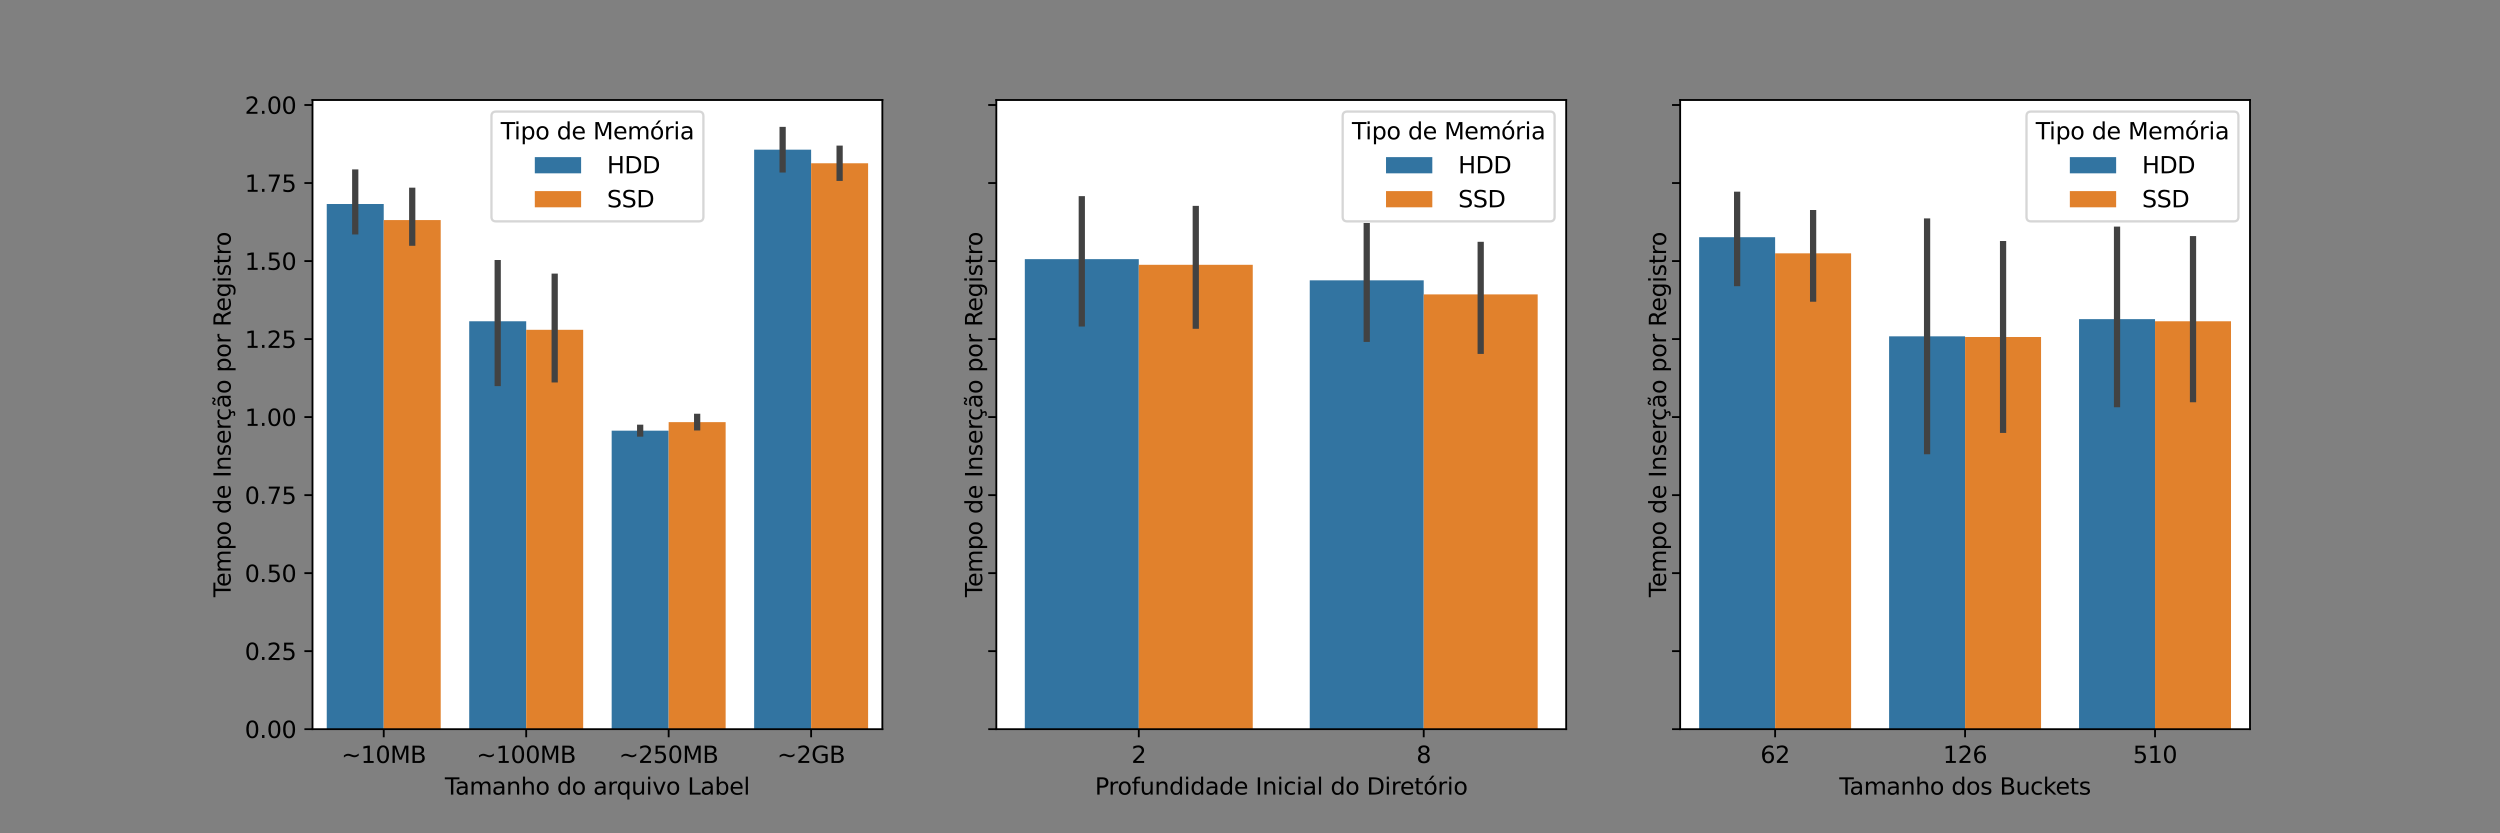 <?xml version="1.0" encoding="utf-8" standalone="no"?>
<!DOCTYPE svg PUBLIC "-//W3C//DTD SVG 1.1//EN"
  "http://www.w3.org/Graphics/SVG/1.1/DTD/svg11.dtd">
<svg xmlns:xlink="http://www.w3.org/1999/xlink" width="1080pt" height="360pt" viewBox="0 0 1080 360" xmlns="http://www.w3.org/2000/svg" version="1.1">
 <rect x="0" y="0" width="1080" height="360" fill="#808080" stroke="none"/>
 <defs>
  <style type="text/css">*{stroke-linejoin: round; stroke-linecap: butt}</style>
 </defs>
 <g id="figure_1">
  <g id="patch_1">
   <path d="M 0 360 
L 1080 360 
L 1080 0 
L 0 0 
L 0 360 
z
" style="fill: none"/>
  </g>
  <g id="axes_1">
   <g id="patch_2">
    <path d="M 135 315 
L 381.176 315 
L 381.176 43.2 
L 135 43.2 
z
" style="fill: #ffffff"/>
   </g>
   <g id="patch_3">
    <path d="M 141.154 315 
L 165.772 315 
L 165.772 88.12 
L 141.154 88.12 
z
" clip-path="url(#p1b66d59786)" style="fill: #3274a1"/>
   </g>
   <g id="patch_4">
    <path d="M 202.699 315 
L 227.316 315 
L 227.316 138.779 
L 202.699 138.779 
z
" clip-path="url(#p1b66d59786)" style="fill: #3274a1"/>
   </g>
   <g id="patch_5">
    <path d="M 264.243 315 
L 288.86 315 
L 288.86 186.055 
L 264.243 186.055 
z
" clip-path="url(#p1b66d59786)" style="fill: #3274a1"/>
   </g>
   <g id="patch_6">
    <path d="M 325.787 315 
L 350.404 315 
L 350.404 64.663 
L 325.787 64.663 
z
" clip-path="url(#p1b66d59786)" style="fill: #3274a1"/>
   </g>
   <g id="patch_7">
    <path d="M 165.772 315 
L 190.39 315 
L 190.39 95.062 
L 165.772 95.062 
z
" clip-path="url(#p1b66d59786)" style="fill: #e1812c"/>
   </g>
   <g id="patch_8">
    <path d="M 227.316 315 
L 251.934 315 
L 251.934 142.463 
L 227.316 142.463 
z
" clip-path="url(#p1b66d59786)" style="fill: #e1812c"/>
   </g>
   <g id="patch_9">
    <path d="M 288.86 315 
L 313.478 315 
L 313.478 182.359 
L 288.86 182.359 
z
" clip-path="url(#p1b66d59786)" style="fill: #e1812c"/>
   </g>
   <g id="patch_10">
    <path d="M 350.404 315 
L 375.022 315 
L 375.022 70.532 
L 350.404 70.532 
z
" clip-path="url(#p1b66d59786)" style="fill: #e1812c"/>
   </g>
   <g id="matplotlib.axis_1">
    <g id="xtick_1">
     <g id="line2d_1">
      <defs>
       <path id="m35fc02b200" d="M 0 0 
L 0 3.5 
" style="stroke: #000000; stroke-width: 0.8"/>
      </defs>
      <g>
       <use xlink:href="#m35fc02b200" x="165.772" y="315" style="stroke: #000000; stroke-width: 0.8"/>
      </g>
     </g>
     <g id="text_1">
      <!-- ~10MB -->
      <g transform="translate(147.475 329.598)scale(0.1 -0.1)">
       <defs>
        <path id="DejaVuSans-7e" d="M 4684 2553 
L 4684 1997 
Q 4356 1750 4076 1644 
Q 3797 1538 3494 1538 
Q 3150 1538 2694 1722 
Q 2659 1734 2644 1741 
Q 2622 1750 2575 1766 
Q 2091 1959 1797 1959 
Q 1522 1959 1253 1839 
Q 984 1719 678 1459 
L 678 2016 
Q 1006 2263 1286 2370 
Q 1566 2478 1869 2478 
Q 2213 2478 2672 2291 
Q 2703 2278 2719 2272 
Q 2744 2263 2788 2247 
Q 3272 2053 3566 2053 
Q 3834 2053 4098 2172 
Q 4363 2291 4684 2553 
z
" transform="scale(0.016)"/>
        <path id="DejaVuSans-31" d="M 794 531 
L 1825 531 
L 1825 4091 
L 703 3866 
L 703 4441 
L 1819 4666 
L 2450 4666 
L 2450 531 
L 3481 531 
L 3481 0 
L 794 0 
L 794 531 
z
" transform="scale(0.016)"/>
        <path id="DejaVuSans-30" d="M 2034 4250 
Q 1547 4250 1301 3770 
Q 1056 3291 1056 2328 
Q 1056 1369 1301 889 
Q 1547 409 2034 409 
Q 2525 409 2770 889 
Q 3016 1369 3016 2328 
Q 3016 3291 2770 3770 
Q 2525 4250 2034 4250 
z
M 2034 4750 
Q 2819 4750 3233 4129 
Q 3647 3509 3647 2328 
Q 3647 1150 3233 529 
Q 2819 -91 2034 -91 
Q 1250 -91 836 529 
Q 422 1150 422 2328 
Q 422 3509 836 4129 
Q 1250 4750 2034 4750 
z
" transform="scale(0.016)"/>
        <path id="DejaVuSans-4d" d="M 628 4666 
L 1569 4666 
L 2759 1491 
L 3956 4666 
L 4897 4666 
L 4897 0 
L 4281 0 
L 4281 4097 
L 3078 897 
L 2444 897 
L 1241 4097 
L 1241 0 
L 628 0 
L 628 4666 
z
" transform="scale(0.016)"/>
        <path id="DejaVuSans-42" d="M 1259 2228 
L 1259 519 
L 2272 519 
Q 2781 519 3026 730 
Q 3272 941 3272 1375 
Q 3272 1813 3026 2020 
Q 2781 2228 2272 2228 
L 1259 2228 
z
M 1259 4147 
L 1259 2741 
L 2194 2741 
Q 2656 2741 2882 2914 
Q 3109 3088 3109 3444 
Q 3109 3797 2882 3972 
Q 2656 4147 2194 4147 
L 1259 4147 
z
M 628 4666 
L 2241 4666 
Q 2963 4666 3353 4366 
Q 3744 4066 3744 3513 
Q 3744 3084 3544 2831 
Q 3344 2578 2956 2516 
Q 3422 2416 3680 2098 
Q 3938 1781 3938 1306 
Q 3938 681 3513 340 
Q 3088 0 2303 0 
L 628 0 
L 628 4666 
z
" transform="scale(0.016)"/>
       </defs>
       <use xlink:href="#DejaVuSans-7e"/>
       <use xlink:href="#DejaVuSans-31" x="83.789"/>
       <use xlink:href="#DejaVuSans-30" x="147.412"/>
       <use xlink:href="#DejaVuSans-4d" x="211.035"/>
       <use xlink:href="#DejaVuSans-42" x="297.314"/>
      </g>
     </g>
    </g>
    <g id="xtick_2">
     <g id="line2d_2">
      <g>
       <use xlink:href="#m35fc02b200" x="227.316" y="315" style="stroke: #000000; stroke-width: 0.8"/>
      </g>
     </g>
     <g id="text_2">
      <!-- ~100MB -->
      <g transform="translate(205.838 329.598)scale(0.1 -0.1)">
       <use xlink:href="#DejaVuSans-7e"/>
       <use xlink:href="#DejaVuSans-31" x="83.789"/>
       <use xlink:href="#DejaVuSans-30" x="147.412"/>
       <use xlink:href="#DejaVuSans-30" x="211.035"/>
       <use xlink:href="#DejaVuSans-4d" x="274.658"/>
       <use xlink:href="#DejaVuSans-42" x="360.938"/>
      </g>
     </g>
    </g>
    <g id="xtick_3">
     <g id="line2d_3">
      <g>
       <use xlink:href="#m35fc02b200" x="288.86" y="315" style="stroke: #000000; stroke-width: 0.8"/>
      </g>
     </g>
     <g id="text_3">
      <!-- ~250MB -->
      <g transform="translate(267.382 329.598)scale(0.1 -0.1)">
       <defs>
        <path id="DejaVuSans-32" d="M 1228 531 
L 3431 531 
L 3431 0 
L 469 0 
L 469 531 
Q 828 903 1448 1529 
Q 2069 2156 2228 2338 
Q 2531 2678 2651 2914 
Q 2772 3150 2772 3378 
Q 2772 3750 2511 3984 
Q 2250 4219 1831 4219 
Q 1534 4219 1204 4116 
Q 875 4013 500 3803 
L 500 4441 
Q 881 4594 1212 4672 
Q 1544 4750 1819 4750 
Q 2544 4750 2975 4387 
Q 3406 4025 3406 3419 
Q 3406 3131 3298 2873 
Q 3191 2616 2906 2266 
Q 2828 2175 2409 1742 
Q 1991 1309 1228 531 
z
" transform="scale(0.016)"/>
        <path id="DejaVuSans-35" d="M 691 4666 
L 3169 4666 
L 3169 4134 
L 1269 4134 
L 1269 2991 
Q 1406 3038 1543 3061 
Q 1681 3084 1819 3084 
Q 2600 3084 3056 2656 
Q 3513 2228 3513 1497 
Q 3513 744 3044 326 
Q 2575 -91 1722 -91 
Q 1428 -91 1123 -41 
Q 819 9 494 109 
L 494 744 
Q 775 591 1075 516 
Q 1375 441 1709 441 
Q 2250 441 2565 725 
Q 2881 1009 2881 1497 
Q 2881 1984 2565 2268 
Q 2250 2553 1709 2553 
Q 1456 2553 1204 2497 
Q 953 2441 691 2322 
L 691 4666 
z
" transform="scale(0.016)"/>
       </defs>
       <use xlink:href="#DejaVuSans-7e"/>
       <use xlink:href="#DejaVuSans-32" x="83.789"/>
       <use xlink:href="#DejaVuSans-35" x="147.412"/>
       <use xlink:href="#DejaVuSans-30" x="211.035"/>
       <use xlink:href="#DejaVuSans-4d" x="274.658"/>
       <use xlink:href="#DejaVuSans-42" x="360.938"/>
      </g>
     </g>
    </g>
    <g id="xtick_4">
     <g id="line2d_4">
      <g>
       <use xlink:href="#m35fc02b200" x="350.404" y="315" style="stroke: #000000; stroke-width: 0.8"/>
      </g>
     </g>
     <g id="text_4">
      <!-- ~2GB -->
      <g transform="translate(335.729 329.598)scale(0.1 -0.1)">
       <defs>
        <path id="DejaVuSans-47" d="M 3809 666 
L 3809 1919 
L 2778 1919 
L 2778 2438 
L 4434 2438 
L 4434 434 
Q 4069 175 3628 42 
Q 3188 -91 2688 -91 
Q 1594 -91 976 548 
Q 359 1188 359 2328 
Q 359 3472 976 4111 
Q 1594 4750 2688 4750 
Q 3144 4750 3555 4637 
Q 3966 4525 4313 4306 
L 4313 3634 
Q 3963 3931 3569 4081 
Q 3175 4231 2741 4231 
Q 1884 4231 1454 3753 
Q 1025 3275 1025 2328 
Q 1025 1384 1454 906 
Q 1884 428 2741 428 
Q 3075 428 3337 486 
Q 3600 544 3809 666 
z
" transform="scale(0.016)"/>
       </defs>
       <use xlink:href="#DejaVuSans-7e"/>
       <use xlink:href="#DejaVuSans-32" x="83.789"/>
       <use xlink:href="#DejaVuSans-47" x="147.412"/>
       <use xlink:href="#DejaVuSans-42" x="224.902"/>
      </g>
     </g>
    </g>
    <g id="text_5">
     <!-- Tamanho do arquivo Label -->
     <g transform="translate(192.191 343.277)scale(0.1 -0.1)">
      <defs>
       <path id="DejaVuSans-54" d="M -19 4666 
L 3928 4666 
L 3928 4134 
L 2272 4134 
L 2272 0 
L 1638 0 
L 1638 4134 
L -19 4134 
L -19 4666 
z
" transform="scale(0.016)"/>
       <path id="DejaVuSans-61" d="M 2194 1759 
Q 1497 1759 1228 1600 
Q 959 1441 959 1056 
Q 959 750 1161 570 
Q 1363 391 1709 391 
Q 2188 391 2477 730 
Q 2766 1069 2766 1631 
L 2766 1759 
L 2194 1759 
z
M 3341 1997 
L 3341 0 
L 2766 0 
L 2766 531 
Q 2569 213 2275 61 
Q 1981 -91 1556 -91 
Q 1019 -91 701 211 
Q 384 513 384 1019 
Q 384 1609 779 1909 
Q 1175 2209 1959 2209 
L 2766 2209 
L 2766 2266 
Q 2766 2663 2505 2880 
Q 2244 3097 1772 3097 
Q 1472 3097 1187 3025 
Q 903 2953 641 2809 
L 641 3341 
Q 956 3463 1253 3523 
Q 1550 3584 1831 3584 
Q 2591 3584 2966 3190 
Q 3341 2797 3341 1997 
z
" transform="scale(0.016)"/>
       <path id="DejaVuSans-6d" d="M 3328 2828 
Q 3544 3216 3844 3400 
Q 4144 3584 4550 3584 
Q 5097 3584 5394 3201 
Q 5691 2819 5691 2113 
L 5691 0 
L 5113 0 
L 5113 2094 
Q 5113 2597 4934 2840 
Q 4756 3084 4391 3084 
Q 3944 3084 3684 2787 
Q 3425 2491 3425 1978 
L 3425 0 
L 2847 0 
L 2847 2094 
Q 2847 2600 2669 2842 
Q 2491 3084 2119 3084 
Q 1678 3084 1418 2786 
Q 1159 2488 1159 1978 
L 1159 0 
L 581 0 
L 581 3500 
L 1159 3500 
L 1159 2956 
Q 1356 3278 1631 3431 
Q 1906 3584 2284 3584 
Q 2666 3584 2933 3390 
Q 3200 3197 3328 2828 
z
" transform="scale(0.016)"/>
       <path id="DejaVuSans-6e" d="M 3513 2113 
L 3513 0 
L 2938 0 
L 2938 2094 
Q 2938 2591 2744 2837 
Q 2550 3084 2163 3084 
Q 1697 3084 1428 2787 
Q 1159 2491 1159 1978 
L 1159 0 
L 581 0 
L 581 3500 
L 1159 3500 
L 1159 2956 
Q 1366 3272 1645 3428 
Q 1925 3584 2291 3584 
Q 2894 3584 3203 3211 
Q 3513 2838 3513 2113 
z
" transform="scale(0.016)"/>
       <path id="DejaVuSans-68" d="M 3513 2113 
L 3513 0 
L 2938 0 
L 2938 2094 
Q 2938 2591 2744 2837 
Q 2550 3084 2163 3084 
Q 1697 3084 1428 2787 
Q 1159 2491 1159 1978 
L 1159 0 
L 581 0 
L 581 4863 
L 1159 4863 
L 1159 2956 
Q 1366 3272 1645 3428 
Q 1925 3584 2291 3584 
Q 2894 3584 3203 3211 
Q 3513 2838 3513 2113 
z
" transform="scale(0.016)"/>
       <path id="DejaVuSans-6f" d="M 1959 3097 
Q 1497 3097 1228 2736 
Q 959 2375 959 1747 
Q 959 1119 1226 758 
Q 1494 397 1959 397 
Q 2419 397 2687 759 
Q 2956 1122 2956 1747 
Q 2956 2369 2687 2733 
Q 2419 3097 1959 3097 
z
M 1959 3584 
Q 2709 3584 3137 3096 
Q 3566 2609 3566 1747 
Q 3566 888 3137 398 
Q 2709 -91 1959 -91 
Q 1206 -91 779 398 
Q 353 888 353 1747 
Q 353 2609 779 3096 
Q 1206 3584 1959 3584 
z
" transform="scale(0.016)"/>
       <path id="DejaVuSans-20" transform="scale(0.016)"/>
       <path id="DejaVuSans-64" d="M 2906 2969 
L 2906 4863 
L 3481 4863 
L 3481 0 
L 2906 0 
L 2906 525 
Q 2725 213 2448 61 
Q 2172 -91 1784 -91 
Q 1150 -91 751 415 
Q 353 922 353 1747 
Q 353 2572 751 3078 
Q 1150 3584 1784 3584 
Q 2172 3584 2448 3432 
Q 2725 3281 2906 2969 
z
M 947 1747 
Q 947 1113 1208 752 
Q 1469 391 1925 391 
Q 2381 391 2643 752 
Q 2906 1113 2906 1747 
Q 2906 2381 2643 2742 
Q 2381 3103 1925 3103 
Q 1469 3103 1208 2742 
Q 947 2381 947 1747 
z
" transform="scale(0.016)"/>
       <path id="DejaVuSans-72" d="M 2631 2963 
Q 2534 3019 2420 3045 
Q 2306 3072 2169 3072 
Q 1681 3072 1420 2755 
Q 1159 2438 1159 1844 
L 1159 0 
L 581 0 
L 581 3500 
L 1159 3500 
L 1159 2956 
Q 1341 3275 1631 3429 
Q 1922 3584 2338 3584 
Q 2397 3584 2469 3576 
Q 2541 3569 2628 3553 
L 2631 2963 
z
" transform="scale(0.016)"/>
       <path id="DejaVuSans-71" d="M 947 1747 
Q 947 1113 1208 752 
Q 1469 391 1925 391 
Q 2381 391 2643 752 
Q 2906 1113 2906 1747 
Q 2906 2381 2643 2742 
Q 2381 3103 1925 3103 
Q 1469 3103 1208 2742 
Q 947 2381 947 1747 
z
M 2906 525 
Q 2725 213 2448 61 
Q 2172 -91 1784 -91 
Q 1150 -91 751 415 
Q 353 922 353 1747 
Q 353 2572 751 3078 
Q 1150 3584 1784 3584 
Q 2172 3584 2448 3432 
Q 2725 3281 2906 2969 
L 2906 3500 
L 3481 3500 
L 3481 -1331 
L 2906 -1331 
L 2906 525 
z
" transform="scale(0.016)"/>
       <path id="DejaVuSans-75" d="M 544 1381 
L 544 3500 
L 1119 3500 
L 1119 1403 
Q 1119 906 1312 657 
Q 1506 409 1894 409 
Q 2359 409 2629 706 
Q 2900 1003 2900 1516 
L 2900 3500 
L 3475 3500 
L 3475 0 
L 2900 0 
L 2900 538 
Q 2691 219 2414 64 
Q 2138 -91 1772 -91 
Q 1169 -91 856 284 
Q 544 659 544 1381 
z
M 1991 3584 
L 1991 3584 
z
" transform="scale(0.016)"/>
       <path id="DejaVuSans-69" d="M 603 3500 
L 1178 3500 
L 1178 0 
L 603 0 
L 603 3500 
z
M 603 4863 
L 1178 4863 
L 1178 4134 
L 603 4134 
L 603 4863 
z
" transform="scale(0.016)"/>
       <path id="DejaVuSans-76" d="M 191 3500 
L 800 3500 
L 1894 563 
L 2988 3500 
L 3597 3500 
L 2284 0 
L 1503 0 
L 191 3500 
z
" transform="scale(0.016)"/>
       <path id="DejaVuSans-4c" d="M 628 4666 
L 1259 4666 
L 1259 531 
L 3531 531 
L 3531 0 
L 628 0 
L 628 4666 
z
" transform="scale(0.016)"/>
       <path id="DejaVuSans-62" d="M 3116 1747 
Q 3116 2381 2855 2742 
Q 2594 3103 2138 3103 
Q 1681 3103 1420 2742 
Q 1159 2381 1159 1747 
Q 1159 1113 1420 752 
Q 1681 391 2138 391 
Q 2594 391 2855 752 
Q 3116 1113 3116 1747 
z
M 1159 2969 
Q 1341 3281 1617 3432 
Q 1894 3584 2278 3584 
Q 2916 3584 3314 3078 
Q 3713 2572 3713 1747 
Q 3713 922 3314 415 
Q 2916 -91 2278 -91 
Q 1894 -91 1617 61 
Q 1341 213 1159 525 
L 1159 0 
L 581 0 
L 581 4863 
L 1159 4863 
L 1159 2969 
z
" transform="scale(0.016)"/>
       <path id="DejaVuSans-65" d="M 3597 1894 
L 3597 1613 
L 953 1613 
Q 991 1019 1311 708 
Q 1631 397 2203 397 
Q 2534 397 2845 478 
Q 3156 559 3463 722 
L 3463 178 
Q 3153 47 2828 -22 
Q 2503 -91 2169 -91 
Q 1331 -91 842 396 
Q 353 884 353 1716 
Q 353 2575 817 3079 
Q 1281 3584 2069 3584 
Q 2775 3584 3186 3129 
Q 3597 2675 3597 1894 
z
M 3022 2063 
Q 3016 2534 2758 2815 
Q 2500 3097 2075 3097 
Q 1594 3097 1305 2825 
Q 1016 2553 972 2059 
L 3022 2063 
z
" transform="scale(0.016)"/>
       <path id="DejaVuSans-6c" d="M 603 4863 
L 1178 4863 
L 1178 0 
L 603 0 
L 603 4863 
z
" transform="scale(0.016)"/>
      </defs>
      <use xlink:href="#DejaVuSans-54"/>
      <use xlink:href="#DejaVuSans-61" x="44.584"/>
      <use xlink:href="#DejaVuSans-6d" x="105.863"/>
      <use xlink:href="#DejaVuSans-61" x="203.275"/>
      <use xlink:href="#DejaVuSans-6e" x="264.555"/>
      <use xlink:href="#DejaVuSans-68" x="327.934"/>
      <use xlink:href="#DejaVuSans-6f" x="391.312"/>
      <use xlink:href="#DejaVuSans-20" x="452.494"/>
      <use xlink:href="#DejaVuSans-64" x="484.281"/>
      <use xlink:href="#DejaVuSans-6f" x="547.758"/>
      <use xlink:href="#DejaVuSans-20" x="608.939"/>
      <use xlink:href="#DejaVuSans-61" x="640.727"/>
      <use xlink:href="#DejaVuSans-72" x="702.006"/>
      <use xlink:href="#DejaVuSans-71" x="741.369"/>
      <use xlink:href="#DejaVuSans-75" x="804.846"/>
      <use xlink:href="#DejaVuSans-69" x="868.225"/>
      <use xlink:href="#DejaVuSans-76" x="896.008"/>
      <use xlink:href="#DejaVuSans-6f" x="955.188"/>
      <use xlink:href="#DejaVuSans-20" x="1016.369"/>
      <use xlink:href="#DejaVuSans-4c" x="1048.156"/>
      <use xlink:href="#DejaVuSans-61" x="1103.869"/>
      <use xlink:href="#DejaVuSans-62" x="1165.148"/>
      <use xlink:href="#DejaVuSans-65" x="1228.625"/>
      <use xlink:href="#DejaVuSans-6c" x="1290.148"/>
     </g>
    </g>
   </g>
   <g id="matplotlib.axis_2">
    <g id="ytick_1">
     <g id="line2d_5">
      <defs>
       <path id="mb31838db71" d="M 0 0 
L -3.5 0 
" style="stroke: #000000; stroke-width: 0.8"/>
      </defs>
      <g>
       <use xlink:href="#mb31838db71" x="135" y="315" style="stroke: #000000; stroke-width: 0.8"/>
      </g>
     </g>
     <g id="text_6">
      <!-- 0.00 -->
      <g transform="translate(105.734 318.799)scale(0.1 -0.1)">
       <defs>
        <path id="DejaVuSans-2e" d="M 684 794 
L 1344 794 
L 1344 0 
L 684 0 
L 684 794 
z
" transform="scale(0.016)"/>
       </defs>
       <use xlink:href="#DejaVuSans-30"/>
       <use xlink:href="#DejaVuSans-2e" x="63.623"/>
       <use xlink:href="#DejaVuSans-30" x="95.41"/>
       <use xlink:href="#DejaVuSans-30" x="159.033"/>
      </g>
     </g>
    </g>
    <g id="ytick_2">
     <g id="line2d_6">
      <g>
       <use xlink:href="#mb31838db71" x="135" y="281.296" style="stroke: #000000; stroke-width: 0.8"/>
      </g>
     </g>
     <g id="text_7">
      <!-- 0.25 -->
      <g transform="translate(105.734 285.095)scale(0.1 -0.1)">
       <use xlink:href="#DejaVuSans-30"/>
       <use xlink:href="#DejaVuSans-2e" x="63.623"/>
       <use xlink:href="#DejaVuSans-32" x="95.41"/>
       <use xlink:href="#DejaVuSans-35" x="159.033"/>
      </g>
     </g>
    </g>
    <g id="ytick_3">
     <g id="line2d_7">
      <g>
       <use xlink:href="#mb31838db71" x="135" y="247.592" style="stroke: #000000; stroke-width: 0.8"/>
      </g>
     </g>
     <g id="text_8">
      <!-- 0.50 -->
      <g transform="translate(105.734 251.391)scale(0.1 -0.1)">
       <use xlink:href="#DejaVuSans-30"/>
       <use xlink:href="#DejaVuSans-2e" x="63.623"/>
       <use xlink:href="#DejaVuSans-35" x="95.41"/>
       <use xlink:href="#DejaVuSans-30" x="159.033"/>
      </g>
     </g>
    </g>
    <g id="ytick_4">
     <g id="line2d_8">
      <g>
       <use xlink:href="#mb31838db71" x="135" y="213.888" style="stroke: #000000; stroke-width: 0.8"/>
      </g>
     </g>
     <g id="text_9">
      <!-- 0.75 -->
      <g transform="translate(105.734 217.687)scale(0.1 -0.1)">
       <defs>
        <path id="DejaVuSans-37" d="M 525 4666 
L 3525 4666 
L 3525 4397 
L 1831 0 
L 1172 0 
L 2766 4134 
L 525 4134 
L 525 4666 
z
" transform="scale(0.016)"/>
       </defs>
       <use xlink:href="#DejaVuSans-30"/>
       <use xlink:href="#DejaVuSans-2e" x="63.623"/>
       <use xlink:href="#DejaVuSans-37" x="95.41"/>
       <use xlink:href="#DejaVuSans-35" x="159.033"/>
      </g>
     </g>
    </g>
    <g id="ytick_5">
     <g id="line2d_9">
      <g>
       <use xlink:href="#mb31838db71" x="135" y="180.183" style="stroke: #000000; stroke-width: 0.8"/>
      </g>
     </g>
     <g id="text_10">
      <!-- 1.00 -->
      <g transform="translate(105.734 183.983)scale(0.1 -0.1)">
       <use xlink:href="#DejaVuSans-31"/>
       <use xlink:href="#DejaVuSans-2e" x="63.623"/>
       <use xlink:href="#DejaVuSans-30" x="95.41"/>
       <use xlink:href="#DejaVuSans-30" x="159.033"/>
      </g>
     </g>
    </g>
    <g id="ytick_6">
     <g id="line2d_10">
      <g>
       <use xlink:href="#mb31838db71" x="135" y="146.479" style="stroke: #000000; stroke-width: 0.8"/>
      </g>
     </g>
     <g id="text_11">
      <!-- 1.25 -->
      <g transform="translate(105.734 150.278)scale(0.1 -0.1)">
       <use xlink:href="#DejaVuSans-31"/>
       <use xlink:href="#DejaVuSans-2e" x="63.623"/>
       <use xlink:href="#DejaVuSans-32" x="95.41"/>
       <use xlink:href="#DejaVuSans-35" x="159.033"/>
      </g>
     </g>
    </g>
    <g id="ytick_7">
     <g id="line2d_11">
      <g>
       <use xlink:href="#mb31838db71" x="135" y="112.775" style="stroke: #000000; stroke-width: 0.8"/>
      </g>
     </g>
     <g id="text_12">
      <!-- 1.50 -->
      <g transform="translate(105.734 116.574)scale(0.1 -0.1)">
       <use xlink:href="#DejaVuSans-31"/>
       <use xlink:href="#DejaVuSans-2e" x="63.623"/>
       <use xlink:href="#DejaVuSans-35" x="95.41"/>
       <use xlink:href="#DejaVuSans-30" x="159.033"/>
      </g>
     </g>
    </g>
    <g id="ytick_8">
     <g id="line2d_12">
      <g>
       <use xlink:href="#mb31838db71" x="135" y="79.071" style="stroke: #000000; stroke-width: 0.8"/>
      </g>
     </g>
     <g id="text_13">
      <!-- 1.75 -->
      <g transform="translate(105.734 82.87)scale(0.1 -0.1)">
       <use xlink:href="#DejaVuSans-31"/>
       <use xlink:href="#DejaVuSans-2e" x="63.623"/>
       <use xlink:href="#DejaVuSans-37" x="95.41"/>
       <use xlink:href="#DejaVuSans-35" x="159.033"/>
      </g>
     </g>
    </g>
    <g id="ytick_9">
     <g id="line2d_13">
      <g>
       <use xlink:href="#mb31838db71" x="135" y="45.367" style="stroke: #000000; stroke-width: 0.8"/>
      </g>
     </g>
     <g id="text_14">
      <!-- 2.00 -->
      <g transform="translate(105.734 49.166)scale(0.1 -0.1)">
       <use xlink:href="#DejaVuSans-32"/>
       <use xlink:href="#DejaVuSans-2e" x="63.623"/>
       <use xlink:href="#DejaVuSans-30" x="95.41"/>
       <use xlink:href="#DejaVuSans-30" x="159.033"/>
      </g>
     </g>
    </g>
    <g id="text_15">
     <!-- Tempo de Inserção por Registro -->
     <g transform="translate(99.655 257.977)rotate(-90)scale(0.1 -0.1)">
      <defs>
       <path id="DejaVuSans-70" d="M 1159 525 
L 1159 -1331 
L 581 -1331 
L 581 3500 
L 1159 3500 
L 1159 2969 
Q 1341 3281 1617 3432 
Q 1894 3584 2278 3584 
Q 2916 3584 3314 3078 
Q 3713 2572 3713 1747 
Q 3713 922 3314 415 
Q 2916 -91 2278 -91 
Q 1894 -91 1617 61 
Q 1341 213 1159 525 
z
M 3116 1747 
Q 3116 2381 2855 2742 
Q 2594 3103 2138 3103 
Q 1681 3103 1420 2742 
Q 1159 2381 1159 1747 
Q 1159 1113 1420 752 
Q 1681 391 2138 391 
Q 2594 391 2855 752 
Q 3116 1113 3116 1747 
z
" transform="scale(0.016)"/>
       <path id="DejaVuSans-49" d="M 628 4666 
L 1259 4666 
L 1259 0 
L 628 0 
L 628 4666 
z
" transform="scale(0.016)"/>
       <path id="DejaVuSans-73" d="M 2834 3397 
L 2834 2853 
Q 2591 2978 2328 3040 
Q 2066 3103 1784 3103 
Q 1356 3103 1142 2972 
Q 928 2841 928 2578 
Q 928 2378 1081 2264 
Q 1234 2150 1697 2047 
L 1894 2003 
Q 2506 1872 2764 1633 
Q 3022 1394 3022 966 
Q 3022 478 2636 193 
Q 2250 -91 1575 -91 
Q 1294 -91 989 -36 
Q 684 19 347 128 
L 347 722 
Q 666 556 975 473 
Q 1284 391 1588 391 
Q 1994 391 2212 530 
Q 2431 669 2431 922 
Q 2431 1156 2273 1281 
Q 2116 1406 1581 1522 
L 1381 1569 
Q 847 1681 609 1914 
Q 372 2147 372 2553 
Q 372 3047 722 3315 
Q 1072 3584 1716 3584 
Q 2034 3584 2315 3537 
Q 2597 3491 2834 3397 
z
" transform="scale(0.016)"/>
       <path id="DejaVuSans-e7" d="M 3122 3366 
L 3122 2828 
Q 2878 2963 2633 3030 
Q 2388 3097 2138 3097 
Q 1578 3097 1268 2742 
Q 959 2388 959 1747 
Q 959 1106 1268 751 
Q 1578 397 2138 397 
Q 2388 397 2633 464 
Q 2878 531 3122 666 
L 3122 134 
Q 2881 22 2623 -34 
Q 2366 -91 2075 -91 
Q 1284 -91 818 406 
Q 353 903 353 1747 
Q 353 2603 823 3093 
Q 1294 3584 2113 3584 
Q 2378 3584 2631 3529 
Q 2884 3475 3122 3366 
z
M 2311 0 
Q 2482 -194 2566 -358 
Q 2651 -522 2651 -672 
Q 2651 -950 2463 -1092 
Q 2276 -1234 1907 -1234 
Q 1764 -1234 1628 -1215 
Q 1492 -1197 1357 -1159 
L 1357 -750 
Q 1464 -803 1579 -826 
Q 1695 -850 1842 -850 
Q 2026 -850 2120 -775 
Q 2214 -700 2214 -556 
Q 2214 -463 2146 -327 
Q 2079 -191 1939 0 
L 2311 0 
z
" transform="scale(0.016)"/>
       <path id="DejaVuSans-e3" d="M 2194 1759 
Q 1497 1759 1228 1600 
Q 959 1441 959 1056 
Q 959 750 1161 570 
Q 1363 391 1709 391 
Q 2188 391 2477 730 
Q 2766 1069 2766 1631 
L 2766 1759 
L 2194 1759 
z
M 3341 1997 
L 3341 0 
L 2766 0 
L 2766 531 
Q 2569 213 2275 61 
Q 1981 -91 1556 -91 
Q 1019 -91 701 211 
Q 384 513 384 1019 
Q 384 1609 779 1909 
Q 1175 2209 1959 2209 
L 2766 2209 
L 2766 2266 
Q 2766 2663 2505 2880 
Q 2244 3097 1772 3097 
Q 1472 3097 1187 3025 
Q 903 2953 641 2809 
L 641 3341 
Q 956 3463 1253 3523 
Q 1550 3584 1831 3584 
Q 2591 3584 2966 3190 
Q 3341 2797 3341 1997 
z
M 1844 4281 
L 1665 4453 
Q 1597 4516 1545 4545 
Q 1494 4575 1453 4575 
Q 1334 4575 1278 4461 
Q 1222 4347 1215 4091 
L 825 4091 
Q 831 4513 990 4742 
Q 1150 4972 1434 4972 
Q 1553 4972 1653 4928 
Q 1753 4884 1869 4781 
L 2047 4609 
Q 2115 4547 2167 4517 
Q 2219 4488 2259 4488 
Q 2378 4488 2434 4602 
Q 2490 4716 2497 4972 
L 2887 4972 
Q 2881 4550 2721 4320 
Q 2562 4091 2278 4091 
Q 2159 4091 2059 4134 
Q 1959 4178 1844 4281 
z
" transform="scale(0.016)"/>
       <path id="DejaVuSans-52" d="M 2841 2188 
Q 3044 2119 3236 1894 
Q 3428 1669 3622 1275 
L 4263 0 
L 3584 0 
L 2988 1197 
Q 2756 1666 2539 1819 
Q 2322 1972 1947 1972 
L 1259 1972 
L 1259 0 
L 628 0 
L 628 4666 
L 2053 4666 
Q 2853 4666 3247 4331 
Q 3641 3997 3641 3322 
Q 3641 2881 3436 2590 
Q 3231 2300 2841 2188 
z
M 1259 4147 
L 1259 2491 
L 2053 2491 
Q 2509 2491 2742 2702 
Q 2975 2913 2975 3322 
Q 2975 3731 2742 3939 
Q 2509 4147 2053 4147 
L 1259 4147 
z
" transform="scale(0.016)"/>
       <path id="DejaVuSans-67" d="M 2906 1791 
Q 2906 2416 2648 2759 
Q 2391 3103 1925 3103 
Q 1463 3103 1205 2759 
Q 947 2416 947 1791 
Q 947 1169 1205 825 
Q 1463 481 1925 481 
Q 2391 481 2648 825 
Q 2906 1169 2906 1791 
z
M 3481 434 
Q 3481 -459 3084 -895 
Q 2688 -1331 1869 -1331 
Q 1566 -1331 1297 -1286 
Q 1028 -1241 775 -1147 
L 775 -588 
Q 1028 -725 1275 -790 
Q 1522 -856 1778 -856 
Q 2344 -856 2625 -561 
Q 2906 -266 2906 331 
L 2906 616 
Q 2728 306 2450 153 
Q 2172 0 1784 0 
Q 1141 0 747 490 
Q 353 981 353 1791 
Q 353 2603 747 3093 
Q 1141 3584 1784 3584 
Q 2172 3584 2450 3431 
Q 2728 3278 2906 2969 
L 2906 3500 
L 3481 3500 
L 3481 434 
z
" transform="scale(0.016)"/>
       <path id="DejaVuSans-74" d="M 1172 4494 
L 1172 3500 
L 2356 3500 
L 2356 3053 
L 1172 3053 
L 1172 1153 
Q 1172 725 1289 603 
Q 1406 481 1766 481 
L 2356 481 
L 2356 0 
L 1766 0 
Q 1100 0 847 248 
Q 594 497 594 1153 
L 594 3053 
L 172 3053 
L 172 3500 
L 594 3500 
L 594 4494 
L 1172 4494 
z
" transform="scale(0.016)"/>
      </defs>
      <use xlink:href="#DejaVuSans-54"/>
      <use xlink:href="#DejaVuSans-65" x="44.084"/>
      <use xlink:href="#DejaVuSans-6d" x="105.607"/>
      <use xlink:href="#DejaVuSans-70" x="203.02"/>
      <use xlink:href="#DejaVuSans-6f" x="266.496"/>
      <use xlink:href="#DejaVuSans-20" x="327.678"/>
      <use xlink:href="#DejaVuSans-64" x="359.465"/>
      <use xlink:href="#DejaVuSans-65" x="422.941"/>
      <use xlink:href="#DejaVuSans-20" x="484.465"/>
      <use xlink:href="#DejaVuSans-49" x="516.252"/>
      <use xlink:href="#DejaVuSans-6e" x="545.744"/>
      <use xlink:href="#DejaVuSans-73" x="609.123"/>
      <use xlink:href="#DejaVuSans-65" x="661.223"/>
      <use xlink:href="#DejaVuSans-72" x="722.746"/>
      <use xlink:href="#DejaVuSans-e7" x="761.609"/>
      <use xlink:href="#DejaVuSans-e3" x="816.59"/>
      <use xlink:href="#DejaVuSans-6f" x="877.869"/>
      <use xlink:href="#DejaVuSans-20" x="939.051"/>
      <use xlink:href="#DejaVuSans-70" x="970.838"/>
      <use xlink:href="#DejaVuSans-6f" x="1034.314"/>
      <use xlink:href="#DejaVuSans-72" x="1095.496"/>
      <use xlink:href="#DejaVuSans-20" x="1136.609"/>
      <use xlink:href="#DejaVuSans-52" x="1168.396"/>
      <use xlink:href="#DejaVuSans-65" x="1233.379"/>
      <use xlink:href="#DejaVuSans-67" x="1294.902"/>
      <use xlink:href="#DejaVuSans-69" x="1358.379"/>
      <use xlink:href="#DejaVuSans-73" x="1386.162"/>
      <use xlink:href="#DejaVuSans-74" x="1438.262"/>
      <use xlink:href="#DejaVuSans-72" x="1477.471"/>
      <use xlink:href="#DejaVuSans-6f" x="1516.334"/>
     </g>
    </g>
   </g>
   <g id="line2d_14">
    <path d="M 153.463 99.944 
L 153.463 74.521 
" clip-path="url(#p1b66d59786)" style="fill: none; stroke: #424242; stroke-width: 2.7; stroke-linecap: square"/>
   </g>
   <g id="line2d_15">
    <path d="M 215.007 165.449 
L 215.007 113.672 
" clip-path="url(#p1b66d59786)" style="fill: none; stroke: #424242; stroke-width: 2.7; stroke-linecap: square"/>
   </g>
   <g id="line2d_16">
    <path d="M 276.551 187.291 
L 276.551 184.819 
" clip-path="url(#p1b66d59786)" style="fill: none; stroke: #424242; stroke-width: 2.7; stroke-linecap: square"/>
   </g>
   <g id="line2d_17">
    <path d="M 338.096 73.183 
L 338.096 56.143 
" clip-path="url(#p1b66d59786)" style="fill: none; stroke: #424242; stroke-width: 2.7; stroke-linecap: square"/>
   </g>
   <g id="line2d_18">
    <path d="M 178.081 104.842 
L 178.081 82.409 
" clip-path="url(#p1b66d59786)" style="fill: none; stroke: #424242; stroke-width: 2.7; stroke-linecap: square"/>
   </g>
   <g id="line2d_19">
    <path d="M 239.625 163.878 
L 239.625 119.537 
" clip-path="url(#p1b66d59786)" style="fill: none; stroke: #424242; stroke-width: 2.7; stroke-linecap: square"/>
   </g>
   <g id="line2d_20">
    <path d="M 301.169 184.625 
L 301.169 180.092 
" clip-path="url(#p1b66d59786)" style="fill: none; stroke: #424242; stroke-width: 2.7; stroke-linecap: square"/>
   </g>
   <g id="line2d_21">
    <path d="M 362.713 76.813 
L 362.713 64.251 
" clip-path="url(#p1b66d59786)" style="fill: none; stroke: #424242; stroke-width: 2.7; stroke-linecap: square"/>
   </g>
   <g id="patch_11">
    <path d="M 135 315 
L 135 43.2 
" style="fill: none; stroke: #000000; stroke-width: 0.8; stroke-linejoin: miter; stroke-linecap: square"/>
   </g>
   <g id="patch_12">
    <path d="M 381.176 315 
L 381.176 43.2 
" style="fill: none; stroke: #000000; stroke-width: 0.8; stroke-linejoin: miter; stroke-linecap: square"/>
   </g>
   <g id="patch_13">
    <path d="M 135 315 
L 381.176 315 
" style="fill: none; stroke: #000000; stroke-width: 0.8; stroke-linejoin: miter; stroke-linecap: square"/>
   </g>
   <g id="patch_14">
    <path d="M 135 43.2 
L 381.176 43.2 
" style="fill: none; stroke: #000000; stroke-width: 0.8; stroke-linejoin: miter; stroke-linecap: square"/>
   </g>
   <g id="legend_1">
    <g id="patch_15">
     <path d="M 214.31 95.634 
L 301.866 95.634 
Q 303.866 95.634 303.866 93.634 
L 303.866 50.2 
Q 303.866 48.2 301.866 48.2 
L 214.31 48.2 
Q 212.31 48.2 212.31 50.2 
L 212.31 93.634 
Q 212.31 95.634 214.31 95.634 
z
" style="fill: #ffffff; opacity: 0.8; stroke: #cccccc; stroke-linejoin: miter"/>
    </g>
    <g id="text_16">
     <!-- Tipo de Memória -->
     <g transform="translate(216.31 60.198)scale(0.1 -0.1)">
      <defs>
       <path id="DejaVuSans-f3" d="M 1959 3097 
Q 1497 3097 1228 2736 
Q 959 2375 959 1747 
Q 959 1119 1226 758 
Q 1494 397 1959 397 
Q 2419 397 2687 759 
Q 2956 1122 2956 1747 
Q 2956 2369 2687 2733 
Q 2419 3097 1959 3097 
z
M 1959 3584 
Q 2709 3584 3137 3096 
Q 3566 2609 3566 1747 
Q 3566 888 3137 398 
Q 2709 -91 1959 -91 
Q 1206 -91 779 398 
Q 353 888 353 1747 
Q 353 2609 779 3096 
Q 1206 3584 1959 3584 
z
M 2394 5119 
L 3016 5119 
L 1998 3944 
L 1519 3944 
L 2394 5119 
z
" transform="scale(0.016)"/>
      </defs>
      <use xlink:href="#DejaVuSans-54"/>
      <use xlink:href="#DejaVuSans-69" x="57.959"/>
      <use xlink:href="#DejaVuSans-70" x="85.742"/>
      <use xlink:href="#DejaVuSans-6f" x="149.219"/>
      <use xlink:href="#DejaVuSans-20" x="210.4"/>
      <use xlink:href="#DejaVuSans-64" x="242.188"/>
      <use xlink:href="#DejaVuSans-65" x="305.664"/>
      <use xlink:href="#DejaVuSans-20" x="367.188"/>
      <use xlink:href="#DejaVuSans-4d" x="398.975"/>
      <use xlink:href="#DejaVuSans-65" x="485.254"/>
      <use xlink:href="#DejaVuSans-6d" x="546.777"/>
      <use xlink:href="#DejaVuSans-f3" x="644.189"/>
      <use xlink:href="#DejaVuSans-72" x="705.371"/>
      <use xlink:href="#DejaVuSans-69" x="746.484"/>
      <use xlink:href="#DejaVuSans-61" x="774.268"/>
     </g>
    </g>
    <g id="patch_16">
     <path d="M 231.039 74.877 
L 251.039 74.877 
L 251.039 67.877 
L 231.039 67.877 
z
" style="fill: #3274a1"/>
    </g>
    <g id="text_17">
     <!--  HDD -->
     <g transform="translate(259.039 74.877)scale(0.1 -0.1)">
      <defs>
       <path id="DejaVuSans-48" d="M 628 4666 
L 1259 4666 
L 1259 2753 
L 3553 2753 
L 3553 4666 
L 4184 4666 
L 4184 0 
L 3553 0 
L 3553 2222 
L 1259 2222 
L 1259 0 
L 628 0 
L 628 4666 
z
" transform="scale(0.016)"/>
       <path id="DejaVuSans-44" d="M 1259 4147 
L 1259 519 
L 2022 519 
Q 2988 519 3436 956 
Q 3884 1394 3884 2338 
Q 3884 3275 3436 3711 
Q 2988 4147 2022 4147 
L 1259 4147 
z
M 628 4666 
L 1925 4666 
Q 3281 4666 3915 4102 
Q 4550 3538 4550 2338 
Q 4550 1131 3912 565 
Q 3275 0 1925 0 
L 628 0 
L 628 4666 
z
" transform="scale(0.016)"/>
      </defs>
      <use xlink:href="#DejaVuSans-20"/>
      <use xlink:href="#DejaVuSans-48" x="31.787"/>
      <use xlink:href="#DejaVuSans-44" x="106.982"/>
      <use xlink:href="#DejaVuSans-44" x="183.984"/>
     </g>
    </g>
    <g id="patch_17">
     <path d="M 231.039 89.555 
L 251.039 89.555 
L 251.039 82.555 
L 231.039 82.555 
z
" style="fill: #e1812c"/>
    </g>
    <g id="text_18">
     <!--  SSD -->
     <g transform="translate(259.039 89.555)scale(0.1 -0.1)">
      <defs>
       <path id="DejaVuSans-53" d="M 3425 4513 
L 3425 3897 
Q 3066 4069 2747 4153 
Q 2428 4238 2131 4238 
Q 1616 4238 1336 4038 
Q 1056 3838 1056 3469 
Q 1056 3159 1242 3001 
Q 1428 2844 1947 2747 
L 2328 2669 
Q 3034 2534 3370 2195 
Q 3706 1856 3706 1288 
Q 3706 609 3251 259 
Q 2797 -91 1919 -91 
Q 1588 -91 1214 -16 
Q 841 59 441 206 
L 441 856 
Q 825 641 1194 531 
Q 1563 422 1919 422 
Q 2459 422 2753 634 
Q 3047 847 3047 1241 
Q 3047 1584 2836 1778 
Q 2625 1972 2144 2069 
L 1759 2144 
Q 1053 2284 737 2584 
Q 422 2884 422 3419 
Q 422 4038 858 4394 
Q 1294 4750 2059 4750 
Q 2388 4750 2728 4690 
Q 3069 4631 3425 4513 
z
" transform="scale(0.016)"/>
      </defs>
      <use xlink:href="#DejaVuSans-20"/>
      <use xlink:href="#DejaVuSans-53" x="31.787"/>
      <use xlink:href="#DejaVuSans-53" x="95.264"/>
      <use xlink:href="#DejaVuSans-44" x="158.74"/>
     </g>
    </g>
   </g>
  </g>
  <g id="axes_2">
   <g id="patch_18">
    <path d="M 430.412 315 
L 676.588 315 
L 676.588 43.2 
L 430.412 43.2 
z
" style="fill: #ffffff"/>
   </g>
   <g id="patch_19">
    <path d="M 442.721 315 
L 491.956 315 
L 491.956 111.951 
L 442.721 111.951 
z
" clip-path="url(#p7402574bb4)" style="fill: #3274a1"/>
   </g>
   <g id="patch_20">
    <path d="M 565.809 315 
L 615.044 315 
L 615.044 121.101 
L 565.809 121.101 
z
" clip-path="url(#p7402574bb4)" style="fill: #3274a1"/>
   </g>
   <g id="patch_21">
    <path d="M 491.956 315 
L 541.191 315 
L 541.191 114.39 
L 491.956 114.39 
z
" clip-path="url(#p7402574bb4)" style="fill: #e1812c"/>
   </g>
   <g id="patch_22">
    <path d="M 615.044 315 
L 664.279 315 
L 664.279 127.177 
L 615.044 127.177 
z
" clip-path="url(#p7402574bb4)" style="fill: #e1812c"/>
   </g>
   <g id="matplotlib.axis_3">
    <g id="xtick_5">
     <g id="line2d_22">
      <g>
       <use xlink:href="#m35fc02b200" x="491.956" y="315" style="stroke: #000000; stroke-width: 0.8"/>
      </g>
     </g>
     <g id="text_19">
      <!-- 2 -->
      <g transform="translate(488.775 329.598)scale(0.1 -0.1)">
       <use xlink:href="#DejaVuSans-32"/>
      </g>
     </g>
    </g>
    <g id="xtick_6">
     <g id="line2d_23">
      <g>
       <use xlink:href="#m35fc02b200" x="615.044" y="315" style="stroke: #000000; stroke-width: 0.8"/>
      </g>
     </g>
     <g id="text_20">
      <!-- 8 -->
      <g transform="translate(611.863 329.598)scale(0.1 -0.1)">
       <defs>
        <path id="DejaVuSans-38" d="M 2034 2216 
Q 1584 2216 1326 1975 
Q 1069 1734 1069 1313 
Q 1069 891 1326 650 
Q 1584 409 2034 409 
Q 2484 409 2743 651 
Q 3003 894 3003 1313 
Q 3003 1734 2745 1975 
Q 2488 2216 2034 2216 
z
M 1403 2484 
Q 997 2584 770 2862 
Q 544 3141 544 3541 
Q 544 4100 942 4425 
Q 1341 4750 2034 4750 
Q 2731 4750 3128 4425 
Q 3525 4100 3525 3541 
Q 3525 3141 3298 2862 
Q 3072 2584 2669 2484 
Q 3125 2378 3379 2068 
Q 3634 1759 3634 1313 
Q 3634 634 3220 271 
Q 2806 -91 2034 -91 
Q 1263 -91 848 271 
Q 434 634 434 1313 
Q 434 1759 690 2068 
Q 947 2378 1403 2484 
z
M 1172 3481 
Q 1172 3119 1398 2916 
Q 1625 2713 2034 2713 
Q 2441 2713 2670 2916 
Q 2900 3119 2900 3481 
Q 2900 3844 2670 4047 
Q 2441 4250 2034 4250 
Q 1625 4250 1398 4047 
Q 1172 3844 1172 3481 
z
" transform="scale(0.016)"/>
       </defs>
       <use xlink:href="#DejaVuSans-38"/>
      </g>
     </g>
    </g>
    <g id="text_21">
     <!-- Profundidade Inicial do Diretório -->
     <g transform="translate(473.013 343.277)scale(0.1 -0.1)">
      <defs>
       <path id="DejaVuSans-50" d="M 1259 4147 
L 1259 2394 
L 2053 2394 
Q 2494 2394 2734 2622 
Q 2975 2850 2975 3272 
Q 2975 3691 2734 3919 
Q 2494 4147 2053 4147 
L 1259 4147 
z
M 628 4666 
L 2053 4666 
Q 2838 4666 3239 4311 
Q 3641 3956 3641 3272 
Q 3641 2581 3239 2228 
Q 2838 1875 2053 1875 
L 1259 1875 
L 1259 0 
L 628 0 
L 628 4666 
z
" transform="scale(0.016)"/>
       <path id="DejaVuSans-66" d="M 2375 4863 
L 2375 4384 
L 1825 4384 
Q 1516 4384 1395 4259 
Q 1275 4134 1275 3809 
L 1275 3500 
L 2222 3500 
L 2222 3053 
L 1275 3053 
L 1275 0 
L 697 0 
L 697 3053 
L 147 3053 
L 147 3500 
L 697 3500 
L 697 3744 
Q 697 4328 969 4595 
Q 1241 4863 1831 4863 
L 2375 4863 
z
" transform="scale(0.016)"/>
       <path id="DejaVuSans-63" d="M 3122 3366 
L 3122 2828 
Q 2878 2963 2633 3030 
Q 2388 3097 2138 3097 
Q 1578 3097 1268 2742 
Q 959 2388 959 1747 
Q 959 1106 1268 751 
Q 1578 397 2138 397 
Q 2388 397 2633 464 
Q 2878 531 3122 666 
L 3122 134 
Q 2881 22 2623 -34 
Q 2366 -91 2075 -91 
Q 1284 -91 818 406 
Q 353 903 353 1747 
Q 353 2603 823 3093 
Q 1294 3584 2113 3584 
Q 2378 3584 2631 3529 
Q 2884 3475 3122 3366 
z
" transform="scale(0.016)"/>
      </defs>
      <use xlink:href="#DejaVuSans-50"/>
      <use xlink:href="#DejaVuSans-72" x="58.553"/>
      <use xlink:href="#DejaVuSans-6f" x="97.416"/>
      <use xlink:href="#DejaVuSans-66" x="158.598"/>
      <use xlink:href="#DejaVuSans-75" x="193.803"/>
      <use xlink:href="#DejaVuSans-6e" x="257.182"/>
      <use xlink:href="#DejaVuSans-64" x="320.561"/>
      <use xlink:href="#DejaVuSans-69" x="384.037"/>
      <use xlink:href="#DejaVuSans-64" x="411.82"/>
      <use xlink:href="#DejaVuSans-61" x="475.297"/>
      <use xlink:href="#DejaVuSans-64" x="536.576"/>
      <use xlink:href="#DejaVuSans-65" x="600.053"/>
      <use xlink:href="#DejaVuSans-20" x="661.576"/>
      <use xlink:href="#DejaVuSans-49" x="693.363"/>
      <use xlink:href="#DejaVuSans-6e" x="722.855"/>
      <use xlink:href="#DejaVuSans-69" x="786.234"/>
      <use xlink:href="#DejaVuSans-63" x="814.018"/>
      <use xlink:href="#DejaVuSans-69" x="868.998"/>
      <use xlink:href="#DejaVuSans-61" x="896.781"/>
      <use xlink:href="#DejaVuSans-6c" x="958.061"/>
      <use xlink:href="#DejaVuSans-20" x="985.844"/>
      <use xlink:href="#DejaVuSans-64" x="1017.631"/>
      <use xlink:href="#DejaVuSans-6f" x="1081.107"/>
      <use xlink:href="#DejaVuSans-20" x="1142.289"/>
      <use xlink:href="#DejaVuSans-44" x="1174.076"/>
      <use xlink:href="#DejaVuSans-69" x="1251.078"/>
      <use xlink:href="#DejaVuSans-72" x="1278.861"/>
      <use xlink:href="#DejaVuSans-65" x="1317.725"/>
      <use xlink:href="#DejaVuSans-74" x="1379.248"/>
      <use xlink:href="#DejaVuSans-f3" x="1418.457"/>
      <use xlink:href="#DejaVuSans-72" x="1479.639"/>
      <use xlink:href="#DejaVuSans-69" x="1520.752"/>
      <use xlink:href="#DejaVuSans-6f" x="1548.535"/>
     </g>
    </g>
   </g>
   <g id="matplotlib.axis_4">
    <g id="ytick_10">
     <g id="line2d_24">
      <g>
       <use xlink:href="#mb31838db71" x="430.412" y="315" style="stroke: #000000; stroke-width: 0.8"/>
      </g>
     </g>
    </g>
    <g id="ytick_11">
     <g id="line2d_25">
      <g>
       <use xlink:href="#mb31838db71" x="430.412" y="281.296" style="stroke: #000000; stroke-width: 0.8"/>
      </g>
     </g>
    </g>
    <g id="ytick_12">
     <g id="line2d_26">
      <g>
       <use xlink:href="#mb31838db71" x="430.412" y="247.592" style="stroke: #000000; stroke-width: 0.8"/>
      </g>
     </g>
    </g>
    <g id="ytick_13">
     <g id="line2d_27">
      <g>
       <use xlink:href="#mb31838db71" x="430.412" y="213.888" style="stroke: #000000; stroke-width: 0.8"/>
      </g>
     </g>
    </g>
    <g id="ytick_14">
     <g id="line2d_28">
      <g>
       <use xlink:href="#mb31838db71" x="430.412" y="180.183" style="stroke: #000000; stroke-width: 0.8"/>
      </g>
     </g>
    </g>
    <g id="ytick_15">
     <g id="line2d_29">
      <g>
       <use xlink:href="#mb31838db71" x="430.412" y="146.479" style="stroke: #000000; stroke-width: 0.8"/>
      </g>
     </g>
    </g>
    <g id="ytick_16">
     <g id="line2d_30">
      <g>
       <use xlink:href="#mb31838db71" x="430.412" y="112.775" style="stroke: #000000; stroke-width: 0.8"/>
      </g>
     </g>
    </g>
    <g id="ytick_17">
     <g id="line2d_31">
      <g>
       <use xlink:href="#mb31838db71" x="430.412" y="79.071" style="stroke: #000000; stroke-width: 0.8"/>
      </g>
     </g>
    </g>
    <g id="ytick_18">
     <g id="line2d_32">
      <g>
       <use xlink:href="#mb31838db71" x="430.412" y="45.367" style="stroke: #000000; stroke-width: 0.8"/>
      </g>
     </g>
    </g>
    <g id="text_22">
     <!-- Tempo de Inserção por Registro -->
     <g transform="translate(424.332 257.977)rotate(-90)scale(0.1 -0.1)">
      <use xlink:href="#DejaVuSans-54"/>
      <use xlink:href="#DejaVuSans-65" x="44.084"/>
      <use xlink:href="#DejaVuSans-6d" x="105.607"/>
      <use xlink:href="#DejaVuSans-70" x="203.02"/>
      <use xlink:href="#DejaVuSans-6f" x="266.496"/>
      <use xlink:href="#DejaVuSans-20" x="327.678"/>
      <use xlink:href="#DejaVuSans-64" x="359.465"/>
      <use xlink:href="#DejaVuSans-65" x="422.941"/>
      <use xlink:href="#DejaVuSans-20" x="484.465"/>
      <use xlink:href="#DejaVuSans-49" x="516.252"/>
      <use xlink:href="#DejaVuSans-6e" x="545.744"/>
      <use xlink:href="#DejaVuSans-73" x="609.123"/>
      <use xlink:href="#DejaVuSans-65" x="661.223"/>
      <use xlink:href="#DejaVuSans-72" x="722.746"/>
      <use xlink:href="#DejaVuSans-e7" x="761.609"/>
      <use xlink:href="#DejaVuSans-e3" x="816.59"/>
      <use xlink:href="#DejaVuSans-6f" x="877.869"/>
      <use xlink:href="#DejaVuSans-20" x="939.051"/>
      <use xlink:href="#DejaVuSans-70" x="970.838"/>
      <use xlink:href="#DejaVuSans-6f" x="1034.314"/>
      <use xlink:href="#DejaVuSans-72" x="1095.496"/>
      <use xlink:href="#DejaVuSans-20" x="1136.609"/>
      <use xlink:href="#DejaVuSans-52" x="1168.396"/>
      <use xlink:href="#DejaVuSans-65" x="1233.379"/>
      <use xlink:href="#DejaVuSans-67" x="1294.902"/>
      <use xlink:href="#DejaVuSans-69" x="1358.379"/>
      <use xlink:href="#DejaVuSans-73" x="1386.162"/>
      <use xlink:href="#DejaVuSans-74" x="1438.262"/>
      <use xlink:href="#DejaVuSans-72" x="1477.471"/>
      <use xlink:href="#DejaVuSans-6f" x="1516.334"/>
     </g>
    </g>
   </g>
   <g id="line2d_33">
    <path d="M 467.338 139.726 
L 467.338 86.093 
" clip-path="url(#p7402574bb4)" style="fill: none; stroke: #424242; stroke-width: 2.7; stroke-linecap: square"/>
   </g>
   <g id="line2d_34">
    <path d="M 590.426 146.37 
L 590.426 97.684 
" clip-path="url(#p7402574bb4)" style="fill: none; stroke: #424242; stroke-width: 2.7; stroke-linecap: square"/>
   </g>
   <g id="line2d_35">
    <path d="M 516.574 140.702 
L 516.574 90.271 
" clip-path="url(#p7402574bb4)" style="fill: none; stroke: #424242; stroke-width: 2.7; stroke-linecap: square"/>
   </g>
   <g id="line2d_36">
    <path d="M 639.662 151.537 
L 639.662 105.81 
" clip-path="url(#p7402574bb4)" style="fill: none; stroke: #424242; stroke-width: 2.7; stroke-linecap: square"/>
   </g>
   <g id="patch_23">
    <path d="M 430.412 315 
L 430.412 43.2 
" style="fill: none; stroke: #000000; stroke-width: 0.8; stroke-linejoin: miter; stroke-linecap: square"/>
   </g>
   <g id="patch_24">
    <path d="M 676.588 315 
L 676.588 43.2 
" style="fill: none; stroke: #000000; stroke-width: 0.8; stroke-linejoin: miter; stroke-linecap: square"/>
   </g>
   <g id="patch_25">
    <path d="M 430.412 315 
L 676.588 315 
" style="fill: none; stroke: #000000; stroke-width: 0.8; stroke-linejoin: miter; stroke-linecap: square"/>
   </g>
   <g id="patch_26">
    <path d="M 430.412 43.2 
L 676.588 43.2 
" style="fill: none; stroke: #000000; stroke-width: 0.8; stroke-linejoin: miter; stroke-linecap: square"/>
   </g>
   <g id="legend_2">
    <g id="patch_27">
     <path d="M 582.032 95.634 
L 669.588 95.634 
Q 671.588 95.634 671.588 93.634 
L 671.588 50.2 
Q 671.588 48.2 669.588 48.2 
L 582.032 48.2 
Q 580.032 48.2 580.032 50.2 
L 580.032 93.634 
Q 580.032 95.634 582.032 95.634 
z
" style="fill: #ffffff; opacity: 0.8; stroke: #cccccc; stroke-linejoin: miter"/>
    </g>
    <g id="text_23">
     <!-- Tipo de Memória -->
     <g transform="translate(584.032 60.198)scale(0.1 -0.1)">
      <use xlink:href="#DejaVuSans-54"/>
      <use xlink:href="#DejaVuSans-69" x="57.959"/>
      <use xlink:href="#DejaVuSans-70" x="85.742"/>
      <use xlink:href="#DejaVuSans-6f" x="149.219"/>
      <use xlink:href="#DejaVuSans-20" x="210.4"/>
      <use xlink:href="#DejaVuSans-64" x="242.188"/>
      <use xlink:href="#DejaVuSans-65" x="305.664"/>
      <use xlink:href="#DejaVuSans-20" x="367.188"/>
      <use xlink:href="#DejaVuSans-4d" x="398.975"/>
      <use xlink:href="#DejaVuSans-65" x="485.254"/>
      <use xlink:href="#DejaVuSans-6d" x="546.777"/>
      <use xlink:href="#DejaVuSans-f3" x="644.189"/>
      <use xlink:href="#DejaVuSans-72" x="705.371"/>
      <use xlink:href="#DejaVuSans-69" x="746.484"/>
      <use xlink:href="#DejaVuSans-61" x="774.268"/>
     </g>
    </g>
    <g id="patch_28">
     <path d="M 598.761 74.877 
L 618.761 74.877 
L 618.761 67.877 
L 598.761 67.877 
z
" style="fill: #3274a1"/>
    </g>
    <g id="text_24">
     <!--  HDD -->
     <g transform="translate(626.761 74.877)scale(0.1 -0.1)">
      <use xlink:href="#DejaVuSans-20"/>
      <use xlink:href="#DejaVuSans-48" x="31.787"/>
      <use xlink:href="#DejaVuSans-44" x="106.982"/>
      <use xlink:href="#DejaVuSans-44" x="183.984"/>
     </g>
    </g>
    <g id="patch_29">
     <path d="M 598.761 89.555 
L 618.761 89.555 
L 618.761 82.555 
L 598.761 82.555 
z
" style="fill: #e1812c"/>
    </g>
    <g id="text_25">
     <!--  SSD -->
     <g transform="translate(626.761 89.555)scale(0.1 -0.1)">
      <use xlink:href="#DejaVuSans-20"/>
      <use xlink:href="#DejaVuSans-53" x="31.787"/>
      <use xlink:href="#DejaVuSans-53" x="95.264"/>
      <use xlink:href="#DejaVuSans-44" x="158.74"/>
     </g>
    </g>
   </g>
  </g>
  <g id="axes_3">
   <g id="patch_30">
    <path d="M 725.824 315 
L 972 315 
L 972 43.2 
L 725.824 43.2 
z
" style="fill: #ffffff"/>
   </g>
   <g id="patch_31">
    <path d="M 734.029 315 
L 766.853 315 
L 766.853 102.476 
L 734.029 102.476 
z
" clip-path="url(#p43dccd86a7)" style="fill: #3274a1"/>
   </g>
   <g id="patch_32">
    <path d="M 816.088 315 
L 848.912 315 
L 848.912 145.305 
L 816.088 145.305 
z
" clip-path="url(#p43dccd86a7)" style="fill: #3274a1"/>
   </g>
   <g id="patch_33">
    <path d="M 898.147 315 
L 930.971 315 
L 930.971 137.859 
L 898.147 137.859 
z
" clip-path="url(#p43dccd86a7)" style="fill: #3274a1"/>
   </g>
   <g id="patch_34">
    <path d="M 766.853 315 
L 799.676 315 
L 799.676 109.428 
L 766.853 109.428 
z
" clip-path="url(#p43dccd86a7)" style="fill: #e1812c"/>
   </g>
   <g id="patch_35">
    <path d="M 848.912 315 
L 881.735 315 
L 881.735 145.578 
L 848.912 145.578 
z
" clip-path="url(#p43dccd86a7)" style="fill: #e1812c"/>
   </g>
   <g id="patch_36">
    <path d="M 930.971 315 
L 963.794 315 
L 963.794 138.801 
L 930.971 138.801 
z
" clip-path="url(#p43dccd86a7)" style="fill: #e1812c"/>
   </g>
   <g id="matplotlib.axis_5">
    <g id="xtick_7">
     <g id="line2d_37">
      <g>
       <use xlink:href="#m35fc02b200" x="766.853" y="315" style="stroke: #000000; stroke-width: 0.8"/>
      </g>
     </g>
     <g id="text_26">
      <!-- 62 -->
      <g transform="translate(760.49 329.598)scale(0.1 -0.1)">
       <defs>
        <path id="DejaVuSans-36" d="M 2113 2584 
Q 1688 2584 1439 2293 
Q 1191 2003 1191 1497 
Q 1191 994 1439 701 
Q 1688 409 2113 409 
Q 2538 409 2786 701 
Q 3034 994 3034 1497 
Q 3034 2003 2786 2293 
Q 2538 2584 2113 2584 
z
M 3366 4563 
L 3366 3988 
Q 3128 4100 2886 4159 
Q 2644 4219 2406 4219 
Q 1781 4219 1451 3797 
Q 1122 3375 1075 2522 
Q 1259 2794 1537 2939 
Q 1816 3084 2150 3084 
Q 2853 3084 3261 2657 
Q 3669 2231 3669 1497 
Q 3669 778 3244 343 
Q 2819 -91 2113 -91 
Q 1303 -91 875 529 
Q 447 1150 447 2328 
Q 447 3434 972 4092 
Q 1497 4750 2381 4750 
Q 2619 4750 2861 4703 
Q 3103 4656 3366 4563 
z
" transform="scale(0.016)"/>
       </defs>
       <use xlink:href="#DejaVuSans-36"/>
       <use xlink:href="#DejaVuSans-32" x="63.623"/>
      </g>
     </g>
    </g>
    <g id="xtick_8">
     <g id="line2d_38">
      <g>
       <use xlink:href="#m35fc02b200" x="848.912" y="315" style="stroke: #000000; stroke-width: 0.8"/>
      </g>
     </g>
     <g id="text_27">
      <!-- 126 -->
      <g transform="translate(839.368 329.598)scale(0.1 -0.1)">
       <use xlink:href="#DejaVuSans-31"/>
       <use xlink:href="#DejaVuSans-32" x="63.623"/>
       <use xlink:href="#DejaVuSans-36" x="127.246"/>
      </g>
     </g>
    </g>
    <g id="xtick_9">
     <g id="line2d_39">
      <g>
       <use xlink:href="#m35fc02b200" x="930.971" y="315" style="stroke: #000000; stroke-width: 0.8"/>
      </g>
     </g>
     <g id="text_28">
      <!-- 510 -->
      <g transform="translate(921.427 329.598)scale(0.1 -0.1)">
       <use xlink:href="#DejaVuSans-35"/>
       <use xlink:href="#DejaVuSans-31" x="63.623"/>
       <use xlink:href="#DejaVuSans-30" x="127.246"/>
      </g>
     </g>
    </g>
    <g id="text_29">
     <!-- Tamanho dos Buckets -->
     <g transform="translate(794.567 343.277)scale(0.1 -0.1)">
      <defs>
       <path id="DejaVuSans-6b" d="M 581 4863 
L 1159 4863 
L 1159 1991 
L 2875 3500 
L 3609 3500 
L 1753 1863 
L 3688 0 
L 2938 0 
L 1159 1709 
L 1159 0 
L 581 0 
L 581 4863 
z
" transform="scale(0.016)"/>
      </defs>
      <use xlink:href="#DejaVuSans-54"/>
      <use xlink:href="#DejaVuSans-61" x="44.584"/>
      <use xlink:href="#DejaVuSans-6d" x="105.863"/>
      <use xlink:href="#DejaVuSans-61" x="203.275"/>
      <use xlink:href="#DejaVuSans-6e" x="264.555"/>
      <use xlink:href="#DejaVuSans-68" x="327.934"/>
      <use xlink:href="#DejaVuSans-6f" x="391.312"/>
      <use xlink:href="#DejaVuSans-20" x="452.494"/>
      <use xlink:href="#DejaVuSans-64" x="484.281"/>
      <use xlink:href="#DejaVuSans-6f" x="547.758"/>
      <use xlink:href="#DejaVuSans-73" x="608.939"/>
      <use xlink:href="#DejaVuSans-20" x="661.039"/>
      <use xlink:href="#DejaVuSans-42" x="692.826"/>
      <use xlink:href="#DejaVuSans-75" x="761.43"/>
      <use xlink:href="#DejaVuSans-63" x="824.809"/>
      <use xlink:href="#DejaVuSans-6b" x="879.789"/>
      <use xlink:href="#DejaVuSans-65" x="934.074"/>
      <use xlink:href="#DejaVuSans-74" x="995.598"/>
      <use xlink:href="#DejaVuSans-73" x="1034.807"/>
     </g>
    </g>
   </g>
   <g id="matplotlib.axis_6">
    <g id="ytick_19">
     <g id="line2d_40">
      <g>
       <use xlink:href="#mb31838db71" x="725.824" y="315" style="stroke: #000000; stroke-width: 0.8"/>
      </g>
     </g>
    </g>
    <g id="ytick_20">
     <g id="line2d_41">
      <g>
       <use xlink:href="#mb31838db71" x="725.824" y="281.296" style="stroke: #000000; stroke-width: 0.8"/>
      </g>
     </g>
    </g>
    <g id="ytick_21">
     <g id="line2d_42">
      <g>
       <use xlink:href="#mb31838db71" x="725.824" y="247.592" style="stroke: #000000; stroke-width: 0.8"/>
      </g>
     </g>
    </g>
    <g id="ytick_22">
     <g id="line2d_43">
      <g>
       <use xlink:href="#mb31838db71" x="725.824" y="213.888" style="stroke: #000000; stroke-width: 0.8"/>
      </g>
     </g>
    </g>
    <g id="ytick_23">
     <g id="line2d_44">
      <g>
       <use xlink:href="#mb31838db71" x="725.824" y="180.183" style="stroke: #000000; stroke-width: 0.8"/>
      </g>
     </g>
    </g>
    <g id="ytick_24">
     <g id="line2d_45">
      <g>
       <use xlink:href="#mb31838db71" x="725.824" y="146.479" style="stroke: #000000; stroke-width: 0.8"/>
      </g>
     </g>
    </g>
    <g id="ytick_25">
     <g id="line2d_46">
      <g>
       <use xlink:href="#mb31838db71" x="725.824" y="112.775" style="stroke: #000000; stroke-width: 0.8"/>
      </g>
     </g>
    </g>
    <g id="ytick_26">
     <g id="line2d_47">
      <g>
       <use xlink:href="#mb31838db71" x="725.824" y="79.071" style="stroke: #000000; stroke-width: 0.8"/>
      </g>
     </g>
    </g>
    <g id="ytick_27">
     <g id="line2d_48">
      <g>
       <use xlink:href="#mb31838db71" x="725.824" y="45.367" style="stroke: #000000; stroke-width: 0.8"/>
      </g>
     </g>
    </g>
    <g id="text_30">
     <!-- Tempo de Inserção por Registro -->
     <g transform="translate(719.744 257.977)rotate(-90)scale(0.1 -0.1)">
      <use xlink:href="#DejaVuSans-54"/>
      <use xlink:href="#DejaVuSans-65" x="44.084"/>
      <use xlink:href="#DejaVuSans-6d" x="105.607"/>
      <use xlink:href="#DejaVuSans-70" x="203.02"/>
      <use xlink:href="#DejaVuSans-6f" x="266.496"/>
      <use xlink:href="#DejaVuSans-20" x="327.678"/>
      <use xlink:href="#DejaVuSans-64" x="359.465"/>
      <use xlink:href="#DejaVuSans-65" x="422.941"/>
      <use xlink:href="#DejaVuSans-20" x="484.465"/>
      <use xlink:href="#DejaVuSans-49" x="516.252"/>
      <use xlink:href="#DejaVuSans-6e" x="545.744"/>
      <use xlink:href="#DejaVuSans-73" x="609.123"/>
      <use xlink:href="#DejaVuSans-65" x="661.223"/>
      <use xlink:href="#DejaVuSans-72" x="722.746"/>
      <use xlink:href="#DejaVuSans-e7" x="761.609"/>
      <use xlink:href="#DejaVuSans-e3" x="816.59"/>
      <use xlink:href="#DejaVuSans-6f" x="877.869"/>
      <use xlink:href="#DejaVuSans-20" x="939.051"/>
      <use xlink:href="#DejaVuSans-70" x="970.838"/>
      <use xlink:href="#DejaVuSans-6f" x="1034.314"/>
      <use xlink:href="#DejaVuSans-72" x="1095.496"/>
      <use xlink:href="#DejaVuSans-20" x="1136.609"/>
      <use xlink:href="#DejaVuSans-52" x="1168.396"/>
      <use xlink:href="#DejaVuSans-65" x="1233.379"/>
      <use xlink:href="#DejaVuSans-67" x="1294.902"/>
      <use xlink:href="#DejaVuSans-69" x="1358.379"/>
      <use xlink:href="#DejaVuSans-73" x="1386.162"/>
      <use xlink:href="#DejaVuSans-74" x="1438.262"/>
      <use xlink:href="#DejaVuSans-72" x="1477.471"/>
      <use xlink:href="#DejaVuSans-6f" x="1516.334"/>
     </g>
    </g>
   </g>
   <g id="line2d_49">
    <path d="M 750.441 122.289 
L 750.441 84.14 
" clip-path="url(#p43dccd86a7)" style="fill: none; stroke: #424242; stroke-width: 2.7; stroke-linecap: square"/>
   </g>
   <g id="line2d_50">
    <path d="M 832.5 194.901 
L 832.5 95.709 
" clip-path="url(#p43dccd86a7)" style="fill: none; stroke: #424242; stroke-width: 2.7; stroke-linecap: square"/>
   </g>
   <g id="line2d_51">
    <path d="M 914.559 174.59 
L 914.559 99.243 
" clip-path="url(#p43dccd86a7)" style="fill: none; stroke: #424242; stroke-width: 2.7; stroke-linecap: square"/>
   </g>
   <g id="line2d_52">
    <path d="M 783.265 129.012 
L 783.265 92.071 
" clip-path="url(#p43dccd86a7)" style="fill: none; stroke: #424242; stroke-width: 2.7; stroke-linecap: square"/>
   </g>
   <g id="line2d_53">
    <path d="M 865.324 185.681 
L 865.324 105.474 
" clip-path="url(#p43dccd86a7)" style="fill: none; stroke: #424242; stroke-width: 2.7; stroke-linecap: square"/>
   </g>
   <g id="line2d_54">
    <path d="M 947.382 172.418 
L 947.382 103.32 
" clip-path="url(#p43dccd86a7)" style="fill: none; stroke: #424242; stroke-width: 2.7; stroke-linecap: square"/>
   </g>
   <g id="patch_37">
    <path d="M 725.824 315 
L 725.824 43.2 
" style="fill: none; stroke: #000000; stroke-width: 0.8; stroke-linejoin: miter; stroke-linecap: square"/>
   </g>
   <g id="patch_38">
    <path d="M 972 315 
L 972 43.2 
" style="fill: none; stroke: #000000; stroke-width: 0.8; stroke-linejoin: miter; stroke-linecap: square"/>
   </g>
   <g id="patch_39">
    <path d="M 725.824 315 
L 972 315 
" style="fill: none; stroke: #000000; stroke-width: 0.8; stroke-linejoin: miter; stroke-linecap: square"/>
   </g>
   <g id="patch_40">
    <path d="M 725.824 43.2 
L 972 43.2 
" style="fill: none; stroke: #000000; stroke-width: 0.8; stroke-linejoin: miter; stroke-linecap: square"/>
   </g>
   <g id="legend_3">
    <g id="patch_41">
     <path d="M 877.444 95.634 
L 965 95.634 
Q 967 95.634 967 93.634 
L 967 50.2 
Q 967 48.2 965 48.2 
L 877.444 48.2 
Q 875.444 48.2 875.444 50.2 
L 875.444 93.634 
Q 875.444 95.634 877.444 95.634 
z
" style="fill: #ffffff; opacity: 0.8; stroke: #cccccc; stroke-linejoin: miter"/>
    </g>
    <g id="text_31">
     <!-- Tipo de Memória -->
     <g transform="translate(879.444 60.198)scale(0.1 -0.1)">
      <use xlink:href="#DejaVuSans-54"/>
      <use xlink:href="#DejaVuSans-69" x="57.959"/>
      <use xlink:href="#DejaVuSans-70" x="85.742"/>
      <use xlink:href="#DejaVuSans-6f" x="149.219"/>
      <use xlink:href="#DejaVuSans-20" x="210.4"/>
      <use xlink:href="#DejaVuSans-64" x="242.188"/>
      <use xlink:href="#DejaVuSans-65" x="305.664"/>
      <use xlink:href="#DejaVuSans-20" x="367.188"/>
      <use xlink:href="#DejaVuSans-4d" x="398.975"/>
      <use xlink:href="#DejaVuSans-65" x="485.254"/>
      <use xlink:href="#DejaVuSans-6d" x="546.777"/>
      <use xlink:href="#DejaVuSans-f3" x="644.189"/>
      <use xlink:href="#DejaVuSans-72" x="705.371"/>
      <use xlink:href="#DejaVuSans-69" x="746.484"/>
      <use xlink:href="#DejaVuSans-61" x="774.268"/>
     </g>
    </g>
    <g id="patch_42">
     <path d="M 894.173 74.877 
L 914.173 74.877 
L 914.173 67.877 
L 894.173 67.877 
z
" style="fill: #3274a1"/>
    </g>
    <g id="text_32">
     <!--  HDD -->
     <g transform="translate(922.173 74.877)scale(0.1 -0.1)">
      <use xlink:href="#DejaVuSans-20"/>
      <use xlink:href="#DejaVuSans-48" x="31.787"/>
      <use xlink:href="#DejaVuSans-44" x="106.982"/>
      <use xlink:href="#DejaVuSans-44" x="183.984"/>
     </g>
    </g>
    <g id="patch_43">
     <path d="M 894.173 89.555 
L 914.173 89.555 
L 914.173 82.555 
L 894.173 82.555 
z
" style="fill: #e1812c"/>
    </g>
    <g id="text_33">
     <!--  SSD -->
     <g transform="translate(922.173 89.555)scale(0.1 -0.1)">
      <use xlink:href="#DejaVuSans-20"/>
      <use xlink:href="#DejaVuSans-53" x="31.787"/>
      <use xlink:href="#DejaVuSans-53" x="95.264"/>
      <use xlink:href="#DejaVuSans-44" x="158.74"/>
     </g>
    </g>
   </g>
  </g>
 </g>
 <defs>
  <clipPath id="p1b66d59786">
   <rect x="135" y="43.2" width="246.176" height="271.8"/>
  </clipPath>
  <clipPath id="p7402574bb4">
   <rect x="430.412" y="43.2" width="246.176" height="271.8"/>
  </clipPath>
  <clipPath id="p43dccd86a7">
   <rect x="725.824" y="43.2" width="246.176" height="271.8"/>
  </clipPath>
 </defs>
</svg>
